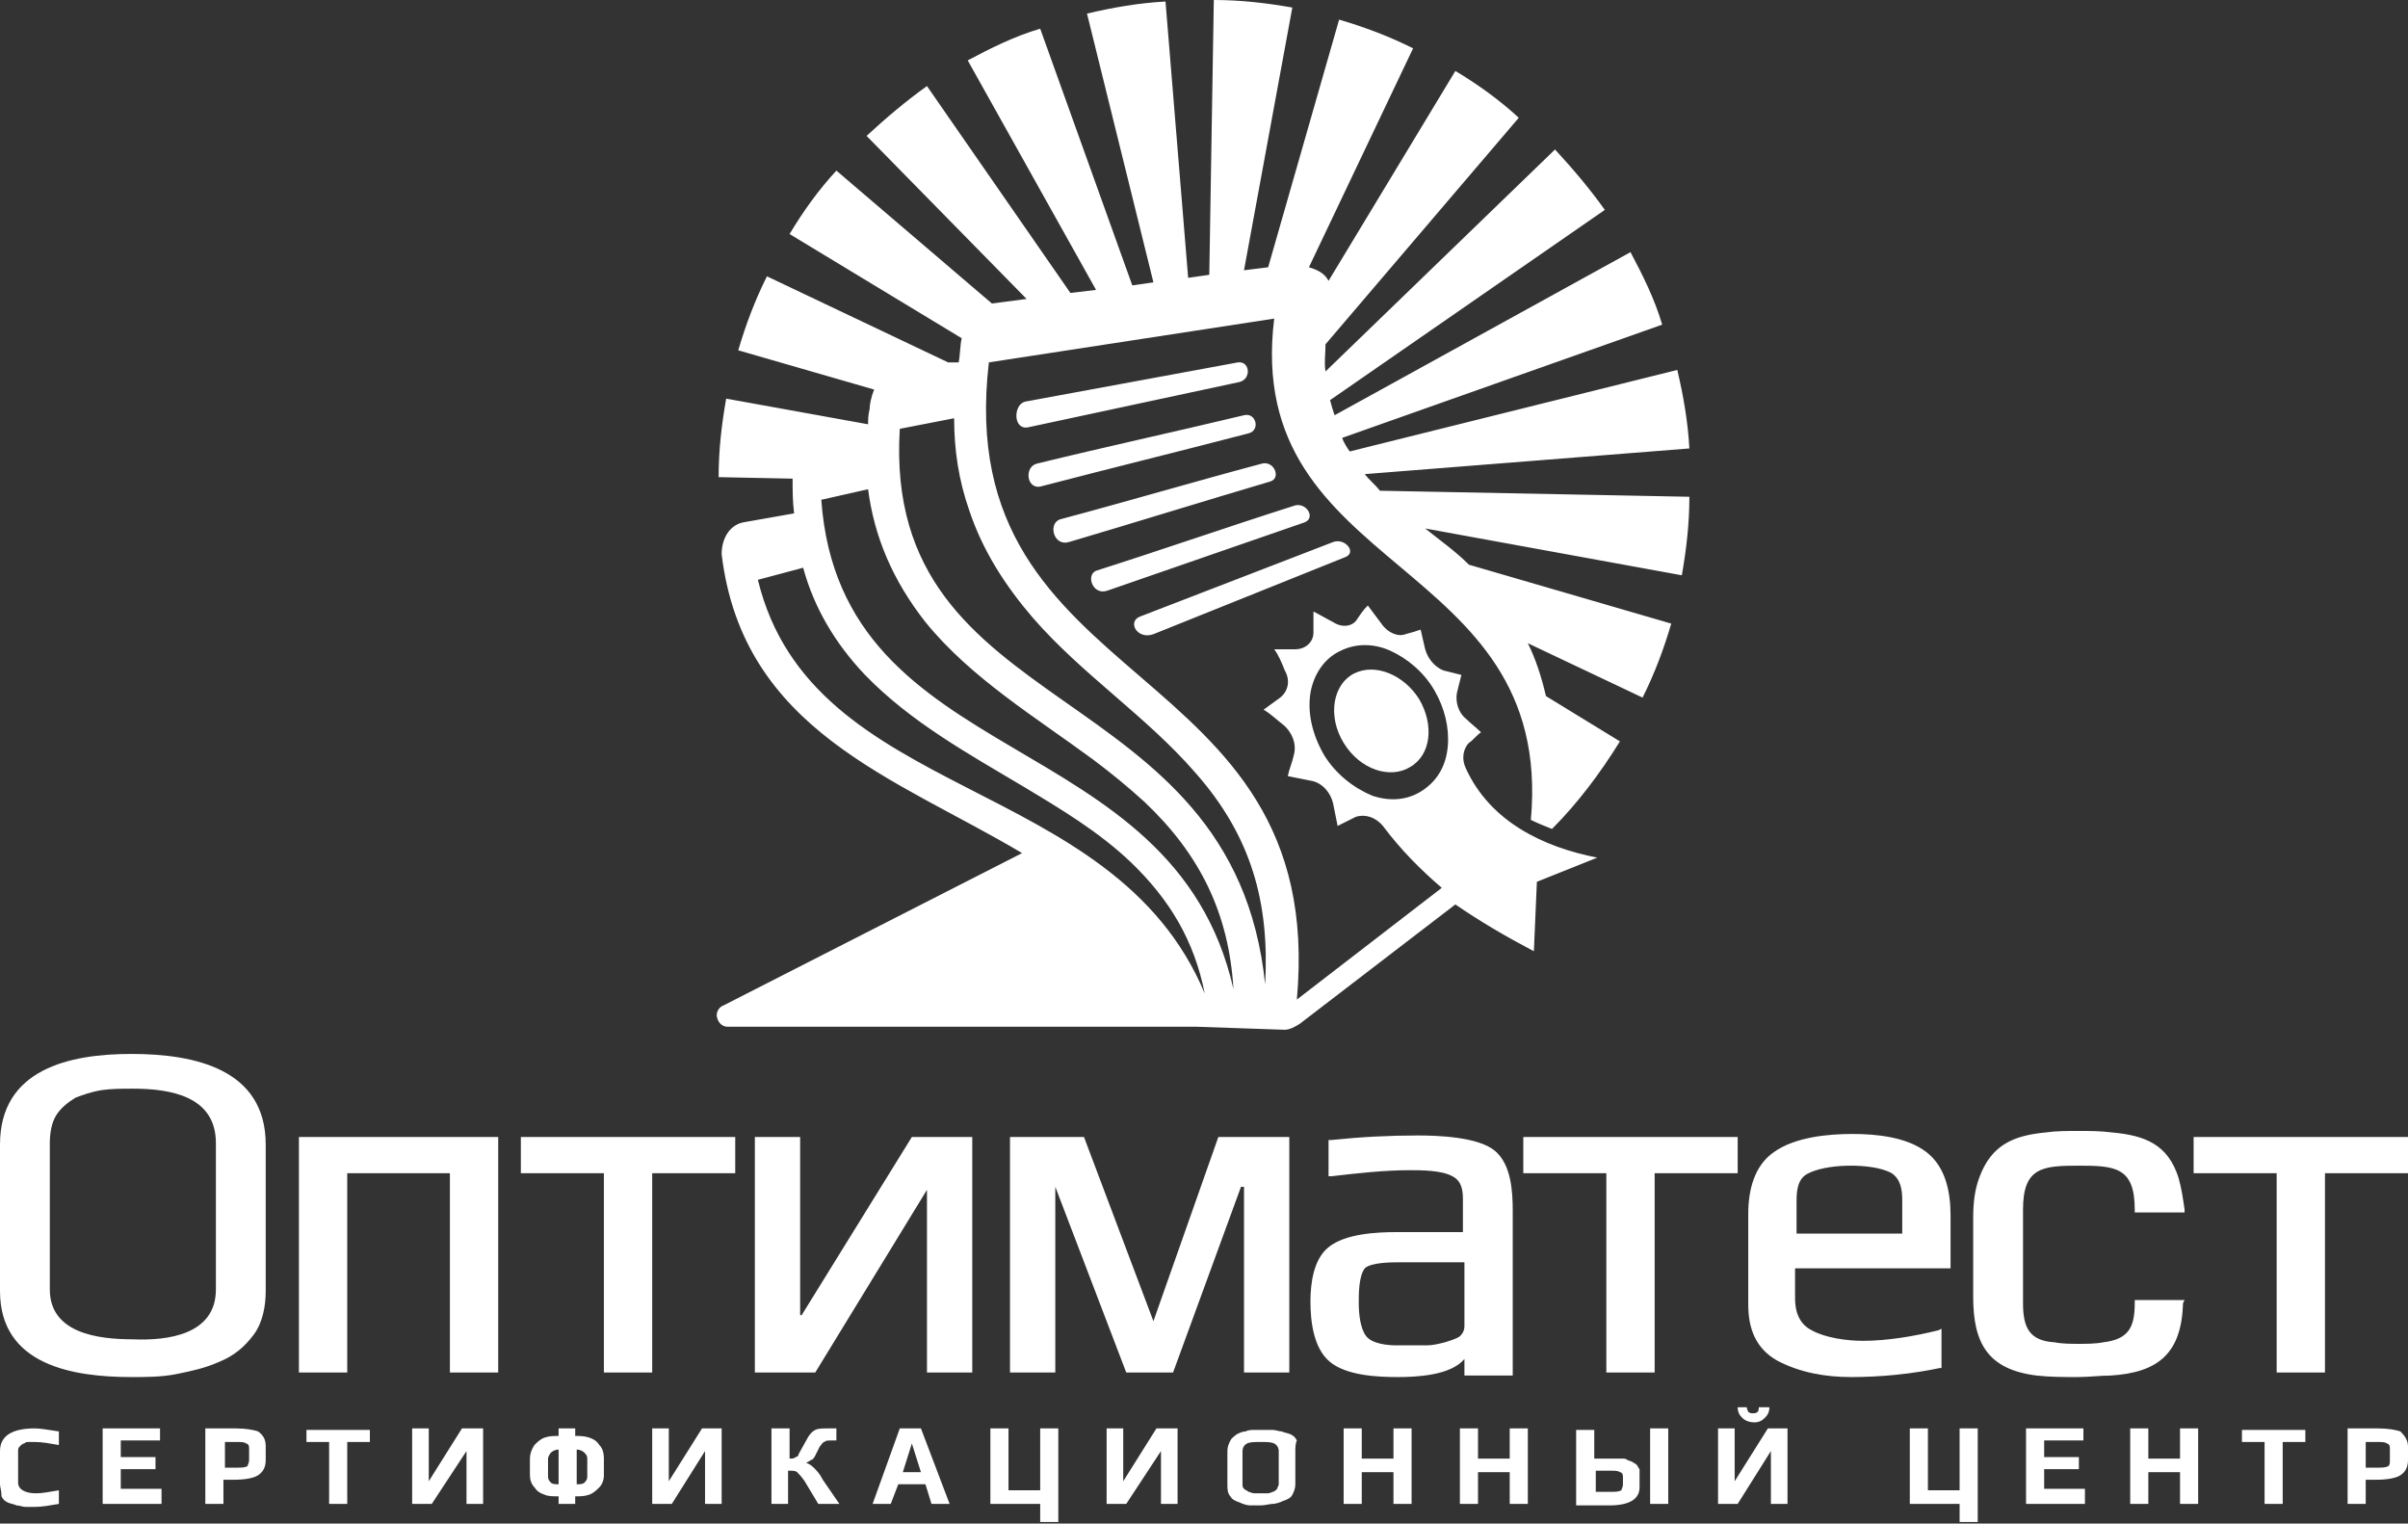 <?xml version="1.0" encoding="utf-8"?>
<!-- Generator: Adobe Illustrator 21.0.2, SVG Export Plug-In . SVG Version: 6.00 Build 0)  -->
<svg version="1.1" id="Layer_1" xmlns="http://www.w3.org/2000/svg" xmlns:xlink="http://www.w3.org/1999/xlink" x="0px" y="0px"
	 viewBox="0 0 159.5 100.9" style="enable-background:new 0 0 159.5 100.9;" xml:space="preserve">
<rect x="0" y="0" width="159.5" height="100.9" fill="#333333" stroke="none"/>
<style type="text/css">
	.st0{fill-rule:evenodd;clip-rule:evenodd;fill:#FFFFFF;}
</style>
<g>
	<g>
		<path class="st0" d="M3.9,99.6c-0.6,0.1-1.1,0.2-1.6,0.2c-0.2,0-0.4,0-0.6,0c-0.2,0-0.4-0.1-0.6-0.1c-0.2-0.1-0.4-0.1-0.6-0.2
			c-0.2-0.1-0.3-0.2-0.4-0.4C0.1,98.7,0,98.5,0,98.3v-2.2c0-1,0.8-1.5,2.3-1.5c0.4,0,0.9,0.1,1.6,0.2v0.9c-0.6-0.1-1.1-0.2-1.6-0.2
			c-0.2,0-0.3,0-0.4,0s-0.2,0-0.3,0.1c-0.1,0-0.2,0.1-0.3,0.2c-0.1,0.1-0.1,0.2-0.1,0.3v2.1c0,0.4,0.4,0.7,1.2,0.7
			c0.4,0,0.9-0.1,1.5-0.2V99.6L3.9,99.6z M10.7,99.6H6.8v-5h3.8v0.8H8v1.1h2.3v0.8H8v1.3h2.7V99.6L10.7,99.6z M17.6,95.8v0.9
			c0,0.5-0.2,0.8-0.5,1c-0.3,0.2-0.9,0.3-1.6,0.3h-0.7v1.6h-1.2v-5h2c0.7,0,1.2,0.1,1.5,0.2C17.5,95.1,17.6,95.4,17.6,95.8
			L17.6,95.8z M16.5,96.7v-0.8c0-0.2-0.1-0.3-0.2-0.3c-0.1-0.1-0.3-0.1-0.7-0.1h-0.7v1.7h0.8c0.3,0,0.5,0,0.7-0.1
			C16.4,97,16.5,96.9,16.5,96.7L16.5,96.7z M24.5,95.5H23v4.1h-1.2v-4.1h-1.5v-0.8h4.2V95.5L24.5,95.5z M28.6,99.6h-1.3v-5h1.1v3.5
			l2.2-3.5H32v5h-1.1v-3.5L28.6,99.6L28.6,99.6z M38.2,99.6H37v-0.5c-0.3,0-0.7,0-0.9-0.1c-0.3-0.1-0.5-0.2-0.7-0.5
			c-0.2-0.2-0.3-0.5-0.3-0.8v-1.1c0-0.3,0.1-0.6,0.3-0.9c0.2-0.2,0.4-0.4,0.7-0.5c0.3-0.1,0.6-0.1,0.9-0.1v-0.5h1.1v0.5
			c0.3,0,0.6,0,0.9,0.1c0.3,0.1,0.5,0.2,0.7,0.5c0.2,0.2,0.3,0.5,0.3,0.9v1.1c0,0.3-0.1,0.6-0.3,0.8c-0.2,0.2-0.4,0.4-0.7,0.5
			c-0.3,0.1-0.6,0.1-0.9,0.1V99.6L38.2,99.6z M38.9,97.8v-1.2c0-0.2-0.1-0.3-0.2-0.4c-0.1-0.1-0.3-0.2-0.5-0.2v2.3
			c0.2,0,0.4,0,0.5-0.1C38.8,98.1,38.9,98,38.9,97.8L38.9,97.8z M36.3,97.8c0,0.2,0.1,0.3,0.2,0.4c0.1,0.1,0.3,0.1,0.5,0.1V96
			c-0.2,0-0.4,0.1-0.5,0.2c-0.1,0.1-0.2,0.3-0.2,0.4V97.8L36.3,97.8z M44.5,99.6h-1.3v-5h1.1v3.5l2.2-3.5h1.3v5h-1.1v-3.5L44.5,99.6
			L44.5,99.6z M51.1,99.6v-5h1.2v2c0.2,0,0.3,0,0.4-0.1c0.1,0,0.2-0.1,0.2-0.2l0.5-0.9c0.2-0.4,0.4-0.6,0.6-0.7
			c0.2-0.1,0.5-0.1,0.9-0.1h0.5v0.8h-0.3c-0.3,0-0.4,0-0.5,0.1c-0.1,0-0.2,0.2-0.3,0.3L54,96.4c-0.1,0.2-0.2,0.3-0.3,0.3
			c-0.1,0.1-0.2,0.1-0.3,0.2c0.1,0,0.3,0.1,0.5,0.3c0.2,0.2,0.4,0.4,0.6,0.8l1.1,1.6h-1.4l-0.9-1.5c-0.2-0.3-0.4-0.5-0.5-0.6
			c-0.1-0.1-0.3-0.1-0.6-0.1v2.2H51.1L51.1,99.6z M62.9,99.6h-1.2l-0.4-1.3h-1.8L59,99.6h-1.2l1.8-5h1.4L62.9,99.6L62.9,99.6z
			 M61,97.5l-0.6-1.9h0l-0.6,1.9H61L61,97.5z M68.9,100.9v-1.3h-3.3v-5h1.2v4.1h2.1v-4.1h1.2v6.2H68.9L68.9,100.9z M74.6,99.6h-1.3
			v-5h1.1v3.5l2.2-3.5H78v5h-1.1v-3.5L74.6,99.6L74.6,99.6z M85.8,96.1v2.2c0,0.3-0.1,0.5-0.2,0.7c-0.1,0.2-0.3,0.3-0.6,0.4
			c-0.2,0.1-0.5,0.2-0.7,0.2c-0.2,0-0.5,0.1-0.8,0.1c-0.3,0-0.5,0-0.7,0c-0.2,0-0.5-0.1-0.7-0.2c-0.3-0.1-0.5-0.2-0.6-0.4
			c-0.2-0.2-0.2-0.5-0.2-0.8v-2.2c0-0.3,0.1-0.5,0.2-0.7c0.1-0.2,0.3-0.3,0.4-0.4c0.2-0.1,0.4-0.2,0.6-0.2c0.2-0.1,0.4-0.1,0.6-0.1
			c0.2,0,0.4,0,0.6,0c0.2,0,0.4,0,0.6,0c0.2,0,0.4,0.1,0.6,0.1c0.2,0.1,0.4,0.1,0.6,0.2c0.2,0.1,0.3,0.2,0.4,0.4
			C85.8,95.6,85.8,95.9,85.8,96.1L85.8,96.1z M84.7,98.3v-2.2c0-0.2-0.1-0.4-0.3-0.5c-0.2-0.1-0.5-0.1-0.9-0.1c-0.4,0-0.7,0-0.9,0.1
			c-0.2,0.1-0.3,0.3-0.3,0.5v2.2c0,0.1,0,0.2,0.1,0.3c0.1,0.1,0.2,0.1,0.3,0.2c0.1,0,0.2,0.1,0.4,0.1c0.1,0,0.3,0,0.4,0
			c0.2,0,0.3,0,0.4,0c0.1,0,0.2,0,0.4-0.1c0.1,0,0.2-0.1,0.3-0.2C84.6,98.5,84.7,98.4,84.7,98.3L84.7,98.3z M93.5,99.6h-1.2v-2.1
			h-2.1v2.1H89v-5h1.2v2h2.1v-2h1.2V99.6L93.5,99.6z M101.2,99.6H100v-2.1h-2.1v2.1h-1.2v-5h1.2v2h2.1v-2h1.2V99.6L101.2,99.6z
			 M108.6,97.6v0.9c0,0.8-0.7,1.2-2,1.2h-2.2v-5h1.2v1.9h0.9c0.2,0,0.4,0,0.5,0c0.1,0,0.3,0,0.4,0c0.2,0,0.3,0,0.4,0.1
			c0.1,0,0.2,0.1,0.3,0.1c0.1,0.1,0.2,0.1,0.3,0.2c0.1,0.1,0.1,0.2,0.2,0.3C108.6,97.3,108.6,97.5,108.6,97.6L108.6,97.6z
			 M107.5,98.3v-0.5c0-0.2-0.1-0.3-0.2-0.3c-0.1-0.1-0.4-0.1-0.6-0.1h-1v1.4h1c0.3,0,0.5,0,0.7-0.1
			C107.4,98.6,107.5,98.5,107.5,98.3L107.5,98.3z M110.5,99.6h-1.2v-5h1.2V99.6L110.5,99.6z M115.1,99.6h-1.3v-5h1.1v3.5l2.2-3.5
			h1.3v5h-1.1v-3.5L115.1,99.6L115.1,99.6z M117.2,93.2c0,0.3-0.1,0.5-0.3,0.7c-0.2,0.2-0.4,0.3-0.7,0.3c-0.3,0-0.6-0.1-0.8-0.3
			c-0.2-0.2-0.3-0.4-0.3-0.7h0.6c0,0.1,0.1,0.3,0.1,0.3c0.1,0.1,0.2,0.1,0.3,0.1c0.3,0,0.4-0.1,0.4-0.4H117.2L117.2,93.2z
			 M129.8,100.9v-1.3h-3.3v-5h1.2v4.1h2.1v-4.1h1.2v6.2H129.8L129.8,100.9z M138.1,99.6h-3.9v-5h3.8v0.8h-2.6v1.1h2.3v0.8h-2.3v1.3
			h2.7V99.6L138.1,99.6z M145.6,99.6h-1.2v-2.1h-2.1v2.1h-1.2v-5h1.2v2h2.1v-2h1.2V99.6L145.6,99.6z M152.7,95.5h-1.5v4.1H150v-4.1
			h-1.5v-0.8h4.2V95.5L152.7,95.5z M159.5,95.8v0.9c0,0.5-0.2,0.8-0.5,1c-0.3,0.2-0.9,0.3-1.6,0.3h-0.7v1.6h-1.2v-5h2
			c0.7,0,1.2,0.1,1.5,0.2C159.3,95.1,159.5,95.4,159.5,95.8L159.5,95.8z M158.3,96.7v-0.8c0-0.2-0.1-0.3-0.2-0.3
			c-0.1-0.1-0.3-0.1-0.7-0.1h-0.7v1.7h0.8c0.3,0,0.5,0,0.7-0.1C158.3,97,158.3,96.9,158.3,96.7z"/>
		<path class="st0" d="M17.6,75.8v9.7c0,1-0.2,2.1-0.8,2.9c-0.6,0.8-1.3,1.4-2.3,1.8c-0.9,0.4-1.8,0.6-2.8,0.8c-1,0.2-2,0.2-3,0.2
			c-3.9,0-8.7-0.8-8.7-5.7v-9.7c0-5,4.6-6,8.7-6C12.9,69.8,17.6,70.8,17.6,75.8L17.6,75.8z M109.6,77.7v13.2h-3.2V77.7h-5.5v-2.4
			h14.2v2.4H109.6L109.6,77.7z M118.9,83.9V86c0,0.9,0.3,1.7,1.1,2.1c0.9,0.5,2.3,0.7,3.4,0.7c1.6,0,3.4-0.3,5-0.7l0.2-0.1v2.6
			l-0.1,0c-1.9,0.4-3.9,0.6-5.9,0.6c-1.7,0-3.4-0.3-4.9-1.1c-1.4-0.8-1.9-2.1-1.9-3.7v-6c0-1.6,0.4-3.2,1.7-4.1
			c1.4-1,3.6-1.2,5.2-1.2c1.6,0,3.6,0.2,4.9,1.2c1.3,1,1.6,2.7,1.6,4.2v3.5H118.9L118.9,83.9z M144.6,86.3c-0.1,3.3-1.6,4.6-4.8,4.8
			c-0.7,0-1.4,0.1-2.2,0.1c-0.9,0-1.8,0-2.7-0.1c-3.2-0.4-4.2-2.1-4.2-5.2v-5.3c0-0.9,0.1-1.8,0.4-2.6c0.8-2.2,2.3-2.8,4.4-3
			c0.7-0.1,1.4-0.1,2.2-0.1c0.7,0,1.4,0,2.2,0.1c2.2,0.2,3.7,0.8,4.4,3c0.2,0.7,0.3,1.4,0.4,2.1l0,0.2h-3.3v-0.2
			c0-2.8-1.3-2.9-3.7-2.9c-2.4,0-3.7,0.1-3.7,2.9v6.2c0,1.6,0.4,2.5,2.1,2.6c0.5,0.1,1.1,0.1,1.6,0.1c0.5,0,1.1,0,1.6-0.1
			c1.7-0.2,2.1-1,2.1-2.6v-0.2h3.3L144.6,86.3L144.6,86.3z M154,77.7v13.2h-3.2V77.7h-5.5v-2.4h14.2v2.4H154L154,77.7z M29.9,77.7
			H23v13.2h-3.2V75.3h13.2v15.6h-3.2V77.7L29.9,77.7z M43.2,77.7v13.2H40V77.7h-5.5v-2.4h14.2v2.4H43.2L43.2,77.7z M53.1,87.1
			l7.3-11.8h4v15.6h-3V78.8L54,90.9h-4V75.3h3V87.1L53.1,87.1z M82.2,78.6l-4.5,12.3h-3.1l-4.7-12.3v12.3h-3V75.3h4.9l4.6,12.2
			l4.3-12.2h4.7v15.6h-3V78.6L82.2,78.6z M97,90c-0.9,1.1-3.2,1.2-4.4,1.2c-1.4,0-3.4-0.1-4.5-1c-1.1-0.9-1.3-2.7-1.3-4
			c0-1.2,0.2-2.8,1.2-3.6c1.1-0.9,3.2-1,4.5-1h4.4v-2.2c0-0.6-0.1-1.2-0.7-1.5c-0.7-0.4-2.1-0.4-2.8-0.4c-1.7,0-3.5,0.2-5.2,0.4
			l-0.2,0v-2.4l0.2,0c1.9-0.2,3.8-0.3,5.7-0.3c1.4,0,4,0.1,5.1,1c1.1,0.9,1.2,2.7,1.2,4v10.9H97V90L97,90z M14.3,85.4v-9.7
			c0-3.1-3-3.6-5.5-3.6c-0.7,0-1.4,0-2.1,0.1c-0.6,0.1-1.2,0.3-1.7,0.5C4.5,73,4,73.4,3.7,73.9c-0.3,0.5-0.4,1.2-0.4,1.8v9.7
			c0,2.9,3.2,3.3,5.5,3.3C11.1,88.8,14.3,88.4,14.3,85.4L14.3,85.4z M126,81.7v-2.2c0-0.7-0.1-1.4-0.7-1.8c-0.7-0.4-1.9-0.5-2.7-0.5
			c-0.8,0-2,0.1-2.8,0.5c-0.7,0.3-0.8,1.1-0.8,1.8v2.2H126L126,81.7z M96.9,83.6h-4.2c-0.5,0-1.9,0-2.3,0.4C90,84.5,90,85.7,90,86.3
			c0,0.7,0.1,1.7,0.5,2.2c0.4,0.5,1.4,0.6,2,0.6h0.6c0.5,0,0.9,0,1.4,0c0.4,0,0.8-0.1,1.2-0.2c0.3-0.1,0.7-0.2,1-0.4
			c0.2-0.2,0.3-0.4,0.3-0.7V83.6z"/>
	</g>
	<path class="st0" d="M79.3,68H48.2c-0.3,0-0.6-0.2-0.7-0.6c-0.1-0.3,0.1-0.7,0.4-0.8l19.8-10.1c-8.4-5-18.5-8.1-19.9-19.8
		c0-1,0.5-1.9,1.4-2.1l3.4-0.6c-0.1-0.8-0.1-1.5-0.1-2.3l-4.9-0.1c0-1.8,0.2-3.5,0.5-5.2l9.4,1.7c0-0.3,0-0.6,0.1-1
		c0-0.3,0.1-0.8,0.3-1.3l-9-2.6c0.5-1.7,1.1-3.3,1.9-4.9l12,5.7l0.7,0c0.1-0.5,0.1-1.2,0.2-1.6l-11.4-6.9c0.9-1.5,1.9-2.9,3.1-4.2
		l10.3,8.8l2.3-0.3L57.4,9c1.3-1.2,2.6-2.3,4-3.3l9.5,13.7l1.7-0.2L64.1,4c1.5-0.8,3.1-1.6,4.8-2.1l6.1,17l1.4-0.2L72,0.9
		c1.7-0.4,3.4-0.7,5.2-0.8l1.5,18.3l1.4-0.2L80.4,0c1.8,0,3.5,0.2,5.2,0.5l-3.2,17.4l1.6-0.2l4.7-16.4c1.7,0.5,3.3,1.1,4.9,1.9
		l-6.9,14.5c0.7,0.2,1.1,0.5,1.3,0.9l8.4-13.9c1.5,0.9,2.9,1.9,4.2,3.1l-12.8,15c0,0.6-0.1,1.2,0,1.8L103,9.9c1.2,1.3,2.3,2.6,3.3,4
		L88.1,26.5c0.1,0.4,0.2,0.7,0.3,1L108,16.7c0.8,1.5,1.6,3.1,2.1,4.8L88.9,29c0.1,0.3,0.3,0.6,0.5,0.9l21.7-5.4
		c0.4,1.7,0.7,3.4,0.8,5.2l-21.5,1.7c0.3,0.4,0.7,0.7,1,1.1l20.5,0.4c0,1.8-0.2,3.5-0.5,5.2L94.4,35c1,0.8,2,1.5,2.9,2.4l13.4,3.9
		c-0.5,1.7-1.1,3.3-1.9,4.9l-7.6-3.6c0.5,1,0.9,2.2,1.2,3.5l4.9,3c-1.3,2.1-2.8,4.1-4.5,5.8c-0.5-0.2-1-0.4-1.4-0.6
		c1.6-17.6-19.1-16.1-17-33.2l-18.9,2.9C62.9,46.2,88,43.2,85.9,66.2l9.6-7.4c-1.4-1.2-2.7-2.5-3.9-4.1c-0.5-0.6-1.2-0.8-1.8-0.6
		c-0.4,0.2-0.8,0.4-1.2,0.6c-0.1-0.5-0.2-1-0.3-1.5c-0.2-0.8-0.8-1.4-1.5-1.5c-0.5-0.1-1-0.2-1.5-0.3c0.1-0.5,0.3-0.9,0.4-1.4
		c0.2-0.7-0.1-1.5-0.7-2c-0.4-0.3-0.8-0.7-1.3-1c0.4-0.3,0.7-0.5,1.1-0.8c0.5-0.4,0.7-1.1,0.3-1.8c-0.2-0.5-0.4-1-0.7-1.4
		c0.5,0,0.9,0,1.4,0c0.7,0,1.2-0.5,1.2-1.1c0-0.5,0-0.9,0-1.4c0.4,0.2,0.9,0.5,1.3,0.7c0.6,0.4,1.3,0.3,1.6-0.2
		c0.2-0.3,0.4-0.6,0.7-0.9c0.3,0.4,0.6,0.8,0.9,1.2c0.4,0.6,1.1,0.9,1.6,0.7c0.4-0.1,0.7-0.2,1-0.3c0.1,0.4,0.2,0.9,0.3,1.3
		c0.2,0.7,0.7,1.2,1.2,1.4c0.4,0.1,0.8,0.2,1.2,0.3c-0.1,0.4-0.2,0.8-0.3,1.2c-0.1,0.6,0.1,1.3,0.6,1.7c0.3,0.3,0.7,0.6,1,0.9
		c-0.3,0.2-0.5,0.5-0.8,0.7c-0.4,0.4-0.5,1.1-0.2,1.7c1.6,3.5,5.1,5.2,8.7,5.9l-4,1.6l-0.2,4.6c-1.9-1-3.6-2-5.2-3.1l-10.3,7.9
		c-0.3,0.2-0.7,0.4-1,0.4L79.3,68L79.3,68L79.3,68z M89.7,44.6c-1.4,0.7-1.8,2.8-0.7,4.6c1.1,1.8,3.1,2.4,4.4,1.6
		C94.8,50,95,48,94,46.3C93,44.7,91.1,43.9,89.7,44.6L89.7,44.6z M88.8,43.1c-1.1,0.5-1.8,1.6-2,2.8c-0.2,1.3,0.1,2.7,0.9,4.1
		c0.8,1.3,2,2.2,3.2,2.7c1.2,0.4,2.4,0.3,3.4-0.4c1-0.7,1.5-1.7,1.6-2.9c0.1-1.2-0.2-2.5-0.9-3.7c-0.7-1.2-1.8-2.1-2.9-2.6
		C91,42.6,89.8,42.6,88.8,43.1L88.8,43.1z M69,32.2c4.6-1.2,9.1-2.3,13.7-3.5c0.8-0.2,0.5-1.4-0.3-1.2c-4.6,1.1-9.2,2.1-13.7,3.2
		C67.8,30.9,68,32.5,69,32.2L69,32.2z M76.4,42l12.7-5.1c0.8-0.3,0-1.3-0.8-1l-12.7,4.9C74.6,41.1,75.3,42.4,76.4,42L76.4,42z
		 M70.8,35.9c4.4-1.3,8.9-2.7,13.3-4c0.8-0.2,0.3-1.4-0.5-1.2c-4.5,1.2-8.9,2.5-13.4,3.7C69.4,34.7,69.8,36.2,70.8,35.9L70.8,35.9z
		 M73.4,39.1c4.3-1.5,8.7-3,13-4.5c0.8-0.3,0.1-1.4-0.7-1.1c-4.4,1.4-8.7,2.9-13.1,4.3C71.9,38.1,72.4,39.5,73.4,39.1L73.4,39.1z
		 M68.1,28.3l14-3c0.8-0.2,0.7-1.4-0.1-1.3l-14.1,2.6C67.1,26.8,67.1,28.5,68.1,28.3L68.1,28.3z M53.2,37.6l-3,0.8
		c3.6,14.8,23.5,12.8,29.6,27.4c-0.7-3.5-2.3-6.2-4.9-8.7c-2.1-2-4.6-3.5-7.1-5c-3.7-2.2-7.5-4.3-10.5-7.4
		C55.3,42.6,53.9,40.2,53.2,37.6L53.2,37.6z M63.2,27.7l-3.6,0.7C58.4,48,81.7,44.6,83.8,65.2c0.3-5.4-0.9-9.8-4.6-14
		c-3.3-3.8-7.5-6.5-10.8-10.3c-1.8-2.1-3.3-4.4-4.2-7.1C63.5,31.8,63.2,29.8,63.2,27.7L63.2,27.7z M57.5,32.4l-3.1,0.7
		c1.3,18.1,23.3,14.8,27.3,32.4c-0.3-5-2.2-8.9-5.9-12.4c-1.1-1-2.2-1.9-3.4-2.8c-3.8-2.8-8.1-5.4-11.1-9.1
		C59.1,38.4,57.9,35.5,57.5,32.4z"/>
</g>
</svg>
